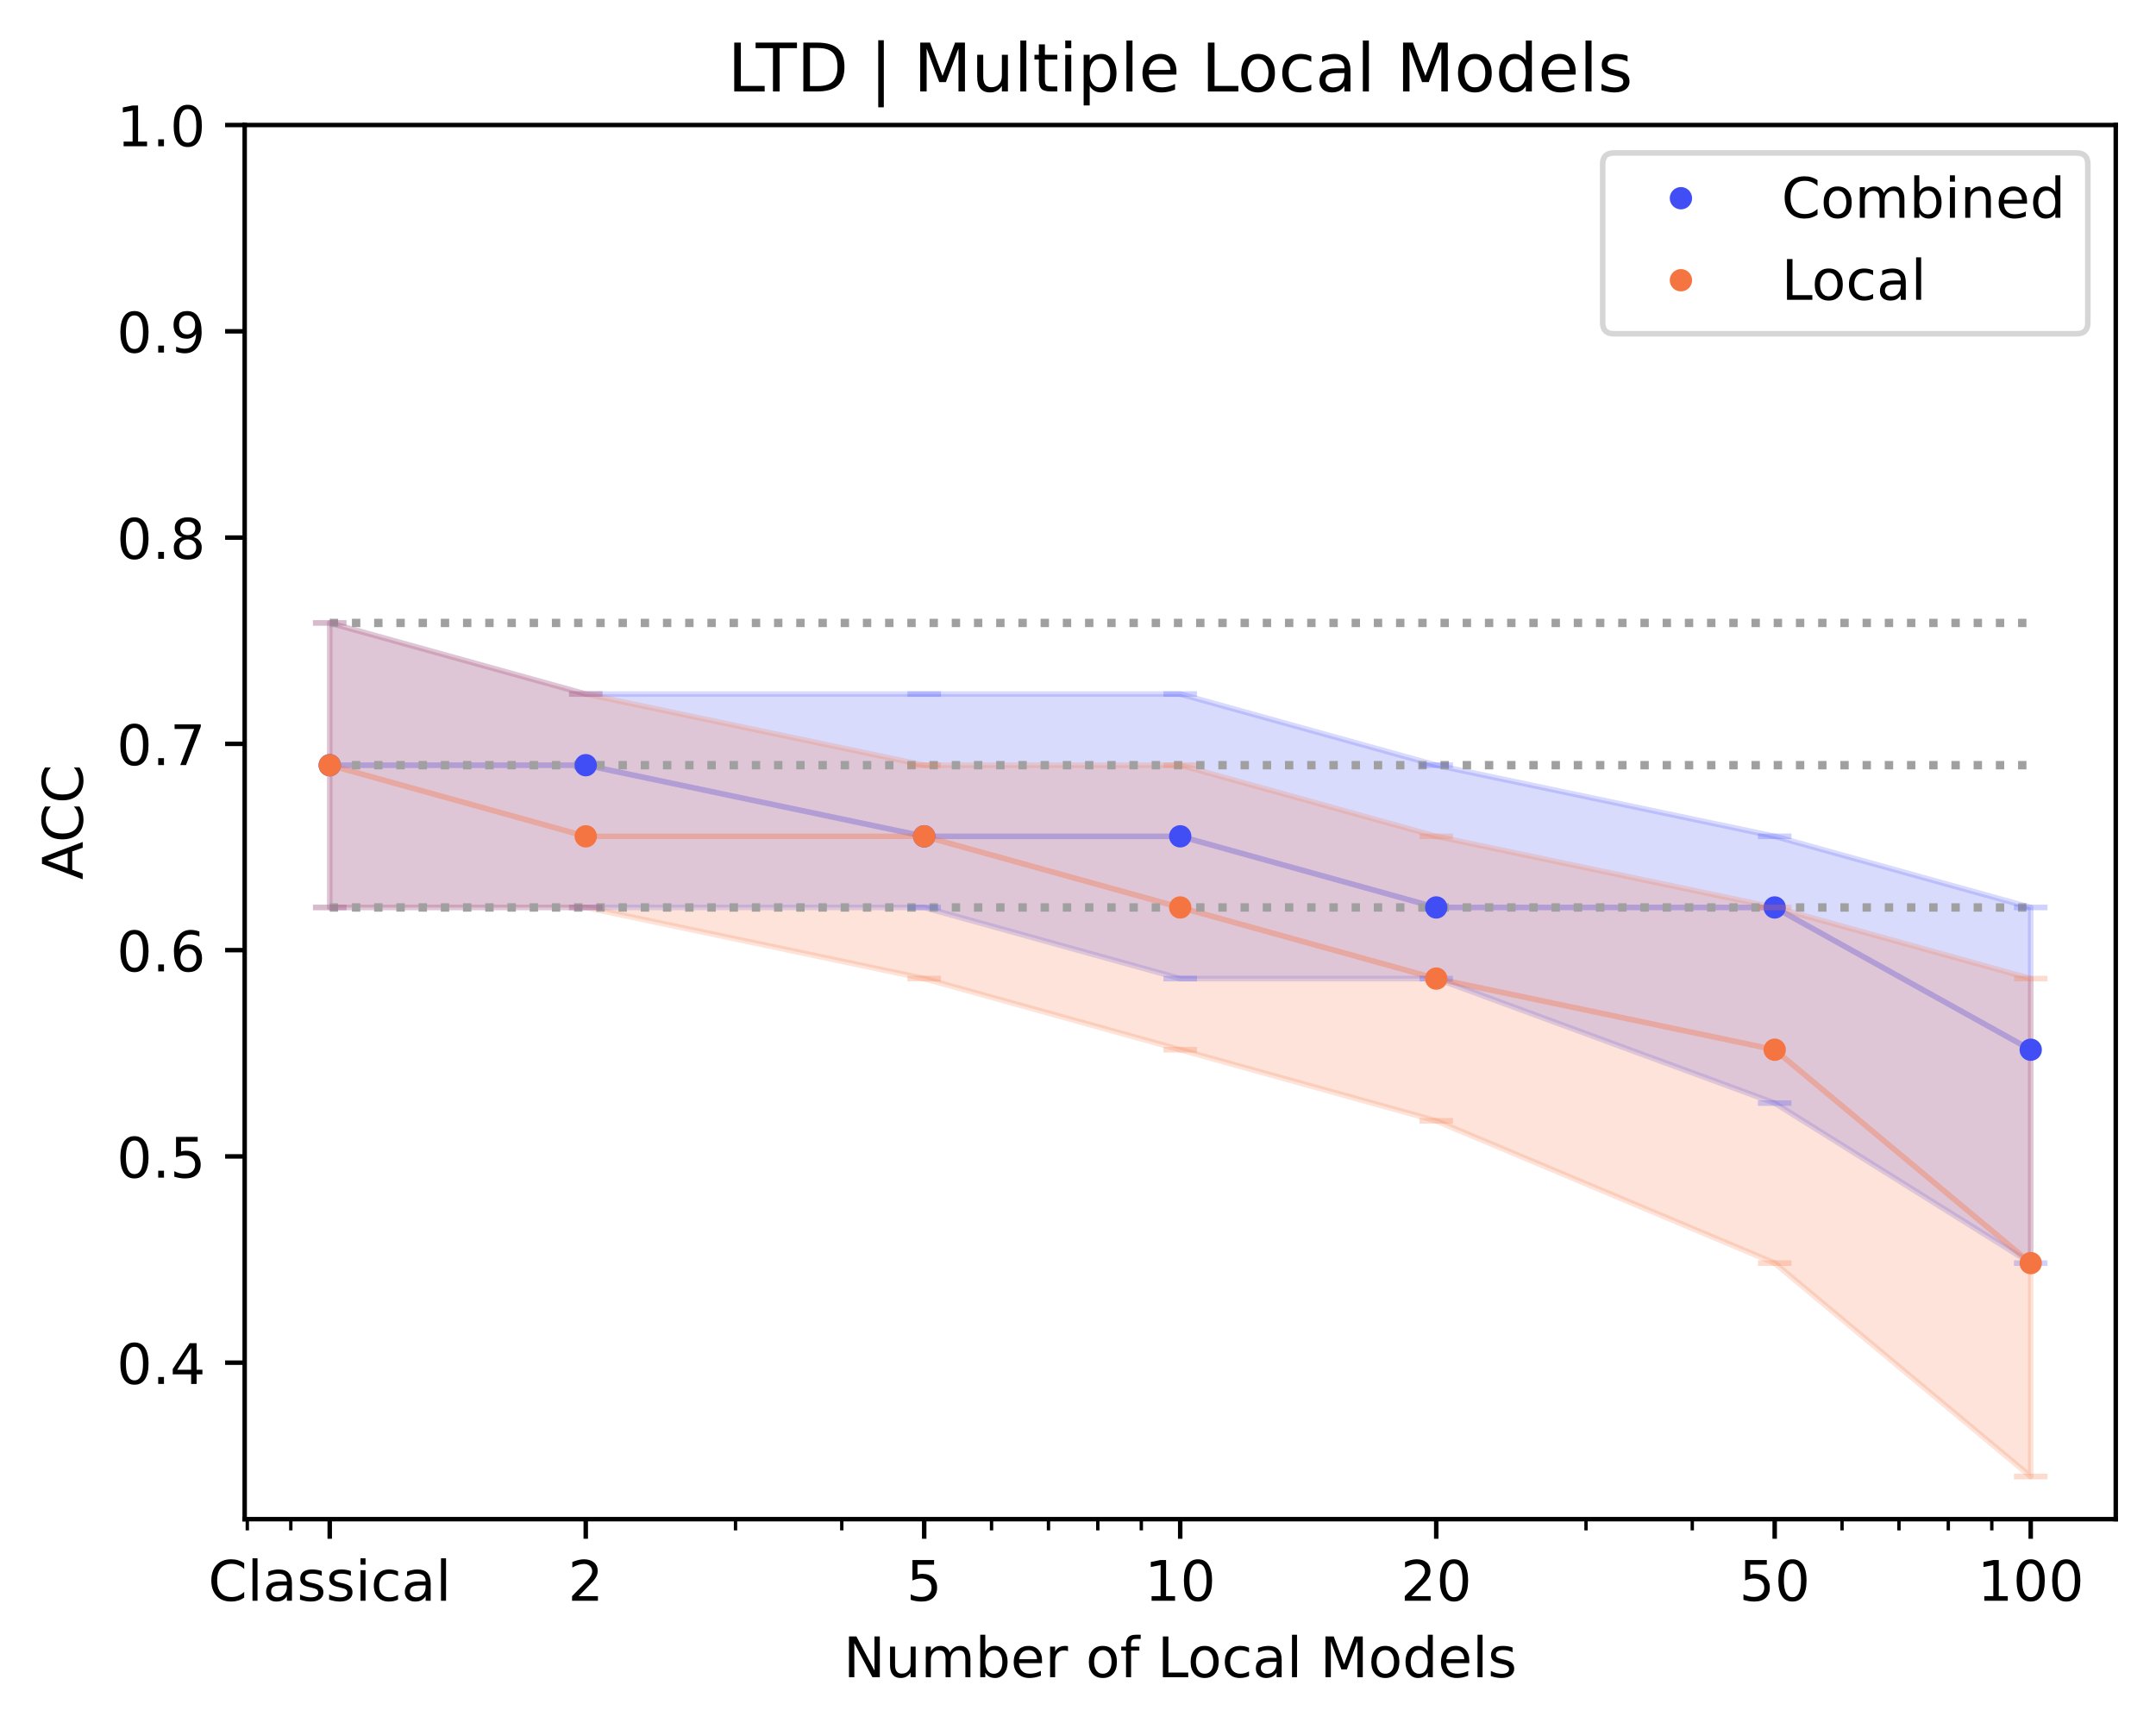 <?xml version="1.0" encoding="utf-8" standalone="no"?>
<!DOCTYPE svg PUBLIC "-//W3C//DTD SVG 1.1//EN"
  "http://www.w3.org/Graphics/SVG/1.1/DTD/svg11.dtd">
<!-- Created with matplotlib (https://matplotlib.org/) -->
<svg height="309.407pt" version="1.1" viewBox="0 0 385.781 309.407" width="385.781pt" xmlns="http://www.w3.org/2000/svg" xmlns:xlink="http://www.w3.org/1999/xlink">
 <defs>
  <style type="text/css">*{stroke-linecap:butt;stroke-linejoin:round;}</style>
 </defs>
 <g id="figure_1">
  <g id="patch_1">
   <path d="M 0 309.407 
L 385.781 309.407 
L 385.781 0 
L 0 0 
z
" style="fill:#ffffff;"/>
  </g>
  <g id="axes_1">
   <g id="patch_2">
    <path d="M 43.781 271.851 
L 378.581 271.851 
L 378.581 22.371 
L 43.781 22.371 
z
" style="fill:#ffffff;"/>
   </g>
   <g id="PolyCollection_1">
    <defs>
     <path d="M 58.999 -172.479 
L 58.999 -147.022 
L 104.811 -147.022 
L 165.37 -147.022 
L 211.181 -134.293 
L 256.993 -134.293 
L 317.552 -112.018 
L 363.363 -83.379 
L 363.363 -121.565 
L 363.363 -121.565 
L 317.552 -147.022 
L 256.993 -147.022 
L 211.181 -159.751 
L 165.37 -159.751 
L 104.811 -172.479 
L 58.999 -172.479 
z
" id="m0057c9d271" style="stroke:#424ef5;stroke-opacity:0.2;"/>
    </defs>
    <g clip-path="url(#p7870d3c56d)">
     <use style="fill:#424ef5;fill-opacity:0.2;stroke:#424ef5;stroke-opacity:0.2;" x="0" xlink:href="#m0057c9d271" y="309.407"/>
    </g>
   </g>
   <g id="PolyCollection_2">
    <defs>
     <path d="M 58.999 -172.479 
L 58.999 -197.936 
L 104.811 -185.208 
L 165.37 -185.208 
L 211.181 -185.208 
L 256.993 -172.479 
L 317.552 -159.751 
L 363.363 -147.022 
L 363.363 -121.565 
L 363.363 -121.565 
L 317.552 -147.022 
L 256.993 -147.022 
L 211.181 -159.751 
L 165.37 -159.751 
L 104.811 -172.479 
L 58.999 -172.479 
z
" id="mb141545542" style="stroke:#424ef5;stroke-opacity:0.2;"/>
    </defs>
    <g clip-path="url(#p7870d3c56d)">
     <use style="fill:#424ef5;fill-opacity:0.2;stroke:#424ef5;stroke-opacity:0.2;" x="0" xlink:href="#mb141545542" y="309.407"/>
    </g>
   </g>
   <g id="PolyCollection_3">
    <defs>
     <path d="M 58.999 -172.479 
L 58.999 -147.022 
L 104.811 -147.022 
L 165.37 -134.293 
L 211.181 -121.565 
L 256.993 -108.836 
L 317.552 -83.379 
L 363.363 -45.193 
L 363.363 -83.379 
L 363.363 -83.379 
L 317.552 -121.565 
L 256.993 -134.293 
L 211.181 -147.022 
L 165.37 -159.751 
L 104.811 -159.751 
L 58.999 -172.479 
z
" id="mf5f98cfc3f" style="stroke:#f57542;stroke-opacity:0.2;"/>
    </defs>
    <g clip-path="url(#p7870d3c56d)">
     <use style="fill:#f57542;fill-opacity:0.2;stroke:#f57542;stroke-opacity:0.2;" x="0" xlink:href="#mf5f98cfc3f" y="309.407"/>
    </g>
   </g>
   <g id="PolyCollection_4">
    <defs>
     <path d="M 58.999 -172.479 
L 58.999 -197.936 
L 104.811 -185.208 
L 165.37 -172.479 
L 211.181 -172.479 
L 256.993 -159.751 
L 317.552 -147.022 
L 363.363 -134.293 
L 363.363 -83.379 
L 363.363 -83.379 
L 317.552 -121.565 
L 256.993 -134.293 
L 211.181 -147.022 
L 165.37 -159.751 
L 104.811 -159.751 
L 58.999 -172.479 
z
" id="m122b43a7bd" style="stroke:#f57542;stroke-opacity:0.2;"/>
    </defs>
    <g clip-path="url(#p7870d3c56d)">
     <use style="fill:#f57542;fill-opacity:0.2;stroke:#f57542;stroke-opacity:0.2;" x="0" xlink:href="#m122b43a7bd" y="309.407"/>
    </g>
   </g>
   <g id="matplotlib.axis_1">
    <g id="xtick_1">
     <g id="line2d_1">
      <defs>
       <path d="M 0 0 
L 0 3.5 
" id="mc282a48295" style="stroke:#000000;stroke-width:0.8;"/>
      </defs>
      <g>
       <use style="stroke:#000000;stroke-width:0.8;" x="58.999" xlink:href="#mc282a48295" y="271.851"/>
      </g>
     </g>
     <g id="text_1">
      <!-- Classical -->
      <g transform="translate(37.254 286.449)scale(0.1 -0.1)">
       <defs>
        <path d="M 64.406 67.281 
L 64.406 56.891 
Q 59.422 61.531 53.781 63.812 
Q 48.141 66.109 41.797 66.109 
Q 29.297 66.109 22.656 58.469 
Q 16.016 50.828 16.016 36.375 
Q 16.016 21.969 22.656 14.328 
Q 29.297 6.688 41.797 6.688 
Q 48.141 6.688 53.781 8.984 
Q 59.422 11.281 64.406 15.922 
L 64.406 5.609 
Q 59.234 2.094 53.438 0.328 
Q 47.656 -1.422 41.219 -1.422 
Q 24.656 -1.422 15.125 8.703 
Q 5.609 18.844 5.609 36.375 
Q 5.609 53.953 15.125 64.078 
Q 24.656 74.219 41.219 74.219 
Q 47.75 74.219 53.531 72.484 
Q 59.328 70.75 64.406 67.281 
z
" id="DejaVuSans-67"/>
        <path d="M 9.422 75.984 
L 18.406 75.984 
L 18.406 0 
L 9.422 0 
z
" id="DejaVuSans-108"/>
        <path d="M 34.281 27.484 
Q 23.391 27.484 19.188 25 
Q 14.984 22.516 14.984 16.5 
Q 14.984 11.719 18.141 8.906 
Q 21.297 6.109 26.703 6.109 
Q 34.188 6.109 38.703 11.406 
Q 43.219 16.703 43.219 25.484 
L 43.219 27.484 
z
M 52.203 31.203 
L 52.203 0 
L 43.219 0 
L 43.219 8.297 
Q 40.141 3.328 35.547 0.953 
Q 30.953 -1.422 24.312 -1.422 
Q 15.922 -1.422 10.953 3.297 
Q 6 8.016 6 15.922 
Q 6 25.141 12.172 29.828 
Q 18.359 34.516 30.609 34.516 
L 43.219 34.516 
L 43.219 35.406 
Q 43.219 41.609 39.141 45 
Q 35.062 48.391 27.688 48.391 
Q 23 48.391 18.547 47.266 
Q 14.109 46.141 10.016 43.891 
L 10.016 52.203 
Q 14.938 54.109 19.578 55.047 
Q 24.219 56 28.609 56 
Q 40.484 56 46.344 49.844 
Q 52.203 43.703 52.203 31.203 
z
" id="DejaVuSans-97"/>
        <path d="M 44.281 53.078 
L 44.281 44.578 
Q 40.484 46.531 36.375 47.5 
Q 32.281 48.484 27.875 48.484 
Q 21.188 48.484 17.844 46.438 
Q 14.5 44.391 14.5 40.281 
Q 14.5 37.156 16.891 35.375 
Q 19.281 33.594 26.516 31.984 
L 29.594 31.297 
Q 39.156 29.25 43.188 25.516 
Q 47.219 21.781 47.219 15.094 
Q 47.219 7.469 41.188 3.016 
Q 35.156 -1.422 24.609 -1.422 
Q 20.219 -1.422 15.453 -0.562 
Q 10.688 0.297 5.422 2 
L 5.422 11.281 
Q 10.406 8.688 15.234 7.391 
Q 20.062 6.109 24.812 6.109 
Q 31.156 6.109 34.562 8.281 
Q 37.984 10.453 37.984 14.406 
Q 37.984 18.062 35.516 20.016 
Q 33.062 21.969 24.703 23.781 
L 21.578 24.516 
Q 13.234 26.266 9.516 29.906 
Q 5.812 33.547 5.812 39.891 
Q 5.812 47.609 11.281 51.797 
Q 16.75 56 26.812 56 
Q 31.781 56 36.172 55.266 
Q 40.578 54.547 44.281 53.078 
z
" id="DejaVuSans-115"/>
        <path d="M 9.422 54.688 
L 18.406 54.688 
L 18.406 0 
L 9.422 0 
z
M 9.422 75.984 
L 18.406 75.984 
L 18.406 64.594 
L 9.422 64.594 
z
" id="DejaVuSans-105"/>
        <path d="M 48.781 52.594 
L 48.781 44.188 
Q 44.969 46.297 41.141 47.344 
Q 37.312 48.391 33.406 48.391 
Q 24.656 48.391 19.812 42.844 
Q 14.984 37.312 14.984 27.297 
Q 14.984 17.281 19.812 11.734 
Q 24.656 6.203 33.406 6.203 
Q 37.312 6.203 41.141 7.25 
Q 44.969 8.297 48.781 10.406 
L 48.781 2.094 
Q 45.016 0.344 40.984 -0.531 
Q 36.969 -1.422 32.422 -1.422 
Q 20.062 -1.422 12.781 6.344 
Q 5.516 14.109 5.516 27.297 
Q 5.516 40.672 12.859 48.328 
Q 20.219 56 33.016 56 
Q 37.156 56 41.109 55.141 
Q 45.062 54.297 48.781 52.594 
z
" id="DejaVuSans-99"/>
       </defs>
       <use xlink:href="#DejaVuSans-67"/>
       <use x="69.824" xlink:href="#DejaVuSans-108"/>
       <use x="97.607" xlink:href="#DejaVuSans-97"/>
       <use x="158.887" xlink:href="#DejaVuSans-115"/>
       <use x="210.986" xlink:href="#DejaVuSans-115"/>
       <use x="263.086" xlink:href="#DejaVuSans-105"/>
       <use x="290.869" xlink:href="#DejaVuSans-99"/>
       <use x="345.85" xlink:href="#DejaVuSans-97"/>
       <use x="407.129" xlink:href="#DejaVuSans-108"/>
      </g>
     </g>
    </g>
    <g id="xtick_2">
     <g id="line2d_2">
      <g>
       <use style="stroke:#000000;stroke-width:0.8;" x="104.811" xlink:href="#mc282a48295" y="271.851"/>
      </g>
     </g>
     <g id="text_2">
      <!-- 2 -->
      <g transform="translate(101.629 286.449)scale(0.1 -0.1)">
       <defs>
        <path d="M 19.188 8.297 
L 53.609 8.297 
L 53.609 0 
L 7.328 0 
L 7.328 8.297 
Q 12.938 14.109 22.625 23.891 
Q 32.328 33.688 34.812 36.531 
Q 39.547 41.844 41.422 45.531 
Q 43.312 49.219 43.312 52.781 
Q 43.312 58.594 39.234 62.25 
Q 35.156 65.922 28.609 65.922 
Q 23.969 65.922 18.812 64.312 
Q 13.672 62.703 7.812 59.422 
L 7.812 69.391 
Q 13.766 71.781 18.938 73 
Q 24.125 74.219 28.422 74.219 
Q 39.75 74.219 46.484 68.547 
Q 53.219 62.891 53.219 53.422 
Q 53.219 48.922 51.531 44.891 
Q 49.859 40.875 45.406 35.406 
Q 44.188 33.984 37.641 27.219 
Q 31.109 20.453 19.188 8.297 
z
" id="DejaVuSans-50"/>
       </defs>
       <use xlink:href="#DejaVuSans-50"/>
      </g>
     </g>
    </g>
    <g id="xtick_3">
     <g id="line2d_3">
      <g>
       <use style="stroke:#000000;stroke-width:0.8;" x="165.37" xlink:href="#mc282a48295" y="271.851"/>
      </g>
     </g>
     <g id="text_3">
      <!-- 5 -->
      <g transform="translate(162.189 286.449)scale(0.1 -0.1)">
       <defs>
        <path d="M 10.797 72.906 
L 49.516 72.906 
L 49.516 64.594 
L 19.828 64.594 
L 19.828 46.734 
Q 21.969 47.469 24.109 47.828 
Q 26.266 48.188 28.422 48.188 
Q 40.625 48.188 47.75 41.5 
Q 54.891 34.812 54.891 23.391 
Q 54.891 11.625 47.562 5.094 
Q 40.234 -1.422 26.906 -1.422 
Q 22.312 -1.422 17.547 -0.641 
Q 12.797 0.141 7.719 1.703 
L 7.719 11.625 
Q 12.109 9.234 16.797 8.062 
Q 21.484 6.891 26.703 6.891 
Q 35.156 6.891 40.078 11.328 
Q 45.016 15.766 45.016 23.391 
Q 45.016 31 40.078 35.438 
Q 35.156 39.891 26.703 39.891 
Q 22.75 39.891 18.812 39.016 
Q 14.891 38.141 10.797 36.281 
z
" id="DejaVuSans-53"/>
       </defs>
       <use xlink:href="#DejaVuSans-53"/>
      </g>
     </g>
    </g>
    <g id="xtick_4">
     <g id="line2d_4">
      <g>
       <use style="stroke:#000000;stroke-width:0.8;" x="211.181" xlink:href="#mc282a48295" y="271.851"/>
      </g>
     </g>
     <g id="text_4">
      <!-- 10 -->
      <g transform="translate(204.819 286.449)scale(0.1 -0.1)">
       <defs>
        <path d="M 12.406 8.297 
L 28.516 8.297 
L 28.516 63.922 
L 10.984 60.406 
L 10.984 69.391 
L 28.422 72.906 
L 38.281 72.906 
L 38.281 8.297 
L 54.391 8.297 
L 54.391 0 
L 12.406 0 
z
" id="DejaVuSans-49"/>
        <path d="M 31.781 66.406 
Q 24.172 66.406 20.328 58.906 
Q 16.5 51.422 16.5 36.375 
Q 16.5 21.391 20.328 13.891 
Q 24.172 6.391 31.781 6.391 
Q 39.453 6.391 43.281 13.891 
Q 47.125 21.391 47.125 36.375 
Q 47.125 51.422 43.281 58.906 
Q 39.453 66.406 31.781 66.406 
z
M 31.781 74.219 
Q 44.047 74.219 50.516 64.516 
Q 56.984 54.828 56.984 36.375 
Q 56.984 17.969 50.516 8.266 
Q 44.047 -1.422 31.781 -1.422 
Q 19.531 -1.422 13.062 8.266 
Q 6.594 17.969 6.594 36.375 
Q 6.594 54.828 13.062 64.516 
Q 19.531 74.219 31.781 74.219 
z
" id="DejaVuSans-48"/>
       </defs>
       <use xlink:href="#DejaVuSans-49"/>
       <use x="63.623" xlink:href="#DejaVuSans-48"/>
      </g>
     </g>
    </g>
    <g id="xtick_5">
     <g id="line2d_5">
      <g>
       <use style="stroke:#000000;stroke-width:0.8;" x="256.993" xlink:href="#mc282a48295" y="271.851"/>
      </g>
     </g>
     <g id="text_5">
      <!-- 20 -->
      <g transform="translate(250.63 286.449)scale(0.1 -0.1)">
       <use xlink:href="#DejaVuSans-50"/>
       <use x="63.623" xlink:href="#DejaVuSans-48"/>
      </g>
     </g>
    </g>
    <g id="xtick_6">
     <g id="line2d_6">
      <g>
       <use style="stroke:#000000;stroke-width:0.8;" x="317.552" xlink:href="#mc282a48295" y="271.851"/>
      </g>
     </g>
     <g id="text_6">
      <!-- 50 -->
      <g transform="translate(311.189 286.449)scale(0.1 -0.1)">
       <use xlink:href="#DejaVuSans-53"/>
       <use x="63.623" xlink:href="#DejaVuSans-48"/>
      </g>
     </g>
    </g>
    <g id="xtick_7">
     <g id="line2d_7">
      <g>
       <use style="stroke:#000000;stroke-width:0.8;" x="363.363" xlink:href="#mc282a48295" y="271.851"/>
      </g>
     </g>
     <g id="text_7">
      <!-- 100 -->
      <g transform="translate(353.819 286.449)scale(0.1 -0.1)">
       <use xlink:href="#DejaVuSans-49"/>
       <use x="63.623" xlink:href="#DejaVuSans-48"/>
       <use x="127.246" xlink:href="#DejaVuSans-48"/>
      </g>
     </g>
    </g>
    <g id="xtick_8">
     <g id="line2d_8">
      <defs>
       <path d="M 0 0 
L 0 2 
" id="m58c87ea02b" style="stroke:#000000;stroke-width:0.6;"/>
      </defs>
      <g>
       <use style="stroke:#000000;stroke-width:0.6;" x="44.251" xlink:href="#m58c87ea02b" y="271.851"/>
      </g>
     </g>
    </g>
    <g id="xtick_9">
     <g id="line2d_9">
      <g>
       <use style="stroke:#000000;stroke-width:0.6;" x="52.036" xlink:href="#m58c87ea02b" y="271.851"/>
      </g>
     </g>
    </g>
    <g id="xtick_10">
     <g id="line2d_10">
      <g>
       <use style="stroke:#000000;stroke-width:0.6;" x="131.609" xlink:href="#m58c87ea02b" y="271.851"/>
      </g>
     </g>
    </g>
    <g id="xtick_11">
     <g id="line2d_11">
      <g>
       <use style="stroke:#000000;stroke-width:0.6;" x="150.622" xlink:href="#m58c87ea02b" y="271.851"/>
      </g>
     </g>
    </g>
    <g id="xtick_12">
     <g id="line2d_12">
      <g>
       <use style="stroke:#000000;stroke-width:0.6;" x="177.42" xlink:href="#m58c87ea02b" y="271.851"/>
      </g>
     </g>
    </g>
    <g id="xtick_13">
     <g id="line2d_13">
      <g>
       <use style="stroke:#000000;stroke-width:0.6;" x="187.608" xlink:href="#m58c87ea02b" y="271.851"/>
      </g>
     </g>
    </g>
    <g id="xtick_14">
     <g id="line2d_14">
      <g>
       <use style="stroke:#000000;stroke-width:0.6;" x="196.433" xlink:href="#m58c87ea02b" y="271.851"/>
      </g>
     </g>
    </g>
    <g id="xtick_15">
     <g id="line2d_15">
      <g>
       <use style="stroke:#000000;stroke-width:0.6;" x="204.218" xlink:href="#m58c87ea02b" y="271.851"/>
      </g>
     </g>
    </g>
    <g id="xtick_16">
     <g id="line2d_16">
      <g>
       <use style="stroke:#000000;stroke-width:0.6;" x="283.79" xlink:href="#m58c87ea02b" y="271.851"/>
      </g>
     </g>
    </g>
    <g id="xtick_17">
     <g id="line2d_17">
      <g>
       <use style="stroke:#000000;stroke-width:0.6;" x="302.804" xlink:href="#m58c87ea02b" y="271.851"/>
      </g>
     </g>
    </g>
    <g id="xtick_18">
     <g id="line2d_18">
      <g>
       <use style="stroke:#000000;stroke-width:0.6;" x="329.602" xlink:href="#m58c87ea02b" y="271.851"/>
      </g>
     </g>
    </g>
    <g id="xtick_19">
     <g id="line2d_19">
      <g>
       <use style="stroke:#000000;stroke-width:0.6;" x="339.79" xlink:href="#m58c87ea02b" y="271.851"/>
      </g>
     </g>
    </g>
    <g id="xtick_20">
     <g id="line2d_20">
      <g>
       <use style="stroke:#000000;stroke-width:0.6;" x="348.615" xlink:href="#m58c87ea02b" y="271.851"/>
      </g>
     </g>
    </g>
    <g id="xtick_21">
     <g id="line2d_21">
      <g>
       <use style="stroke:#000000;stroke-width:0.6;" x="356.4" xlink:href="#m58c87ea02b" y="271.851"/>
      </g>
     </g>
    </g>
    <g id="text_8">
     <!-- Number of Local Models -->
     <g transform="translate(150.93 300.127)scale(0.1 -0.1)">
      <defs>
       <path d="M 9.812 72.906 
L 23.094 72.906 
L 55.422 11.922 
L 55.422 72.906 
L 64.984 72.906 
L 64.984 0 
L 51.703 0 
L 19.391 60.984 
L 19.391 0 
L 9.812 0 
z
" id="DejaVuSans-78"/>
       <path d="M 8.5 21.578 
L 8.5 54.688 
L 17.484 54.688 
L 17.484 21.922 
Q 17.484 14.156 20.5 10.266 
Q 23.531 6.391 29.594 6.391 
Q 36.859 6.391 41.078 11.031 
Q 45.312 15.672 45.312 23.688 
L 45.312 54.688 
L 54.297 54.688 
L 54.297 0 
L 45.312 0 
L 45.312 8.406 
Q 42.047 3.422 37.719 1 
Q 33.406 -1.422 27.688 -1.422 
Q 18.266 -1.422 13.375 4.438 
Q 8.5 10.297 8.5 21.578 
z
M 31.109 56 
z
" id="DejaVuSans-117"/>
       <path d="M 52 44.188 
Q 55.375 50.25 60.062 53.125 
Q 64.75 56 71.094 56 
Q 79.641 56 84.281 50.016 
Q 88.922 44.047 88.922 33.016 
L 88.922 0 
L 79.891 0 
L 79.891 32.719 
Q 79.891 40.578 77.094 44.375 
Q 74.312 48.188 68.609 48.188 
Q 61.625 48.188 57.562 43.547 
Q 53.516 38.922 53.516 30.906 
L 53.516 0 
L 44.484 0 
L 44.484 32.719 
Q 44.484 40.625 41.703 44.406 
Q 38.922 48.188 33.109 48.188 
Q 26.219 48.188 22.156 43.531 
Q 18.109 38.875 18.109 30.906 
L 18.109 0 
L 9.078 0 
L 9.078 54.688 
L 18.109 54.688 
L 18.109 46.188 
Q 21.188 51.219 25.484 53.609 
Q 29.781 56 35.688 56 
Q 41.656 56 45.828 52.969 
Q 50 49.953 52 44.188 
z
" id="DejaVuSans-109"/>
       <path d="M 48.688 27.297 
Q 48.688 37.203 44.609 42.844 
Q 40.531 48.484 33.406 48.484 
Q 26.266 48.484 22.188 42.844 
Q 18.109 37.203 18.109 27.297 
Q 18.109 17.391 22.188 11.75 
Q 26.266 6.109 33.406 6.109 
Q 40.531 6.109 44.609 11.75 
Q 48.688 17.391 48.688 27.297 
z
M 18.109 46.391 
Q 20.953 51.266 25.266 53.625 
Q 29.594 56 35.594 56 
Q 45.562 56 51.781 48.094 
Q 58.016 40.188 58.016 27.297 
Q 58.016 14.406 51.781 6.484 
Q 45.562 -1.422 35.594 -1.422 
Q 29.594 -1.422 25.266 0.953 
Q 20.953 3.328 18.109 8.203 
L 18.109 0 
L 9.078 0 
L 9.078 75.984 
L 18.109 75.984 
z
" id="DejaVuSans-98"/>
       <path d="M 56.203 29.594 
L 56.203 25.203 
L 14.891 25.203 
Q 15.484 15.922 20.484 11.062 
Q 25.484 6.203 34.422 6.203 
Q 39.594 6.203 44.453 7.469 
Q 49.312 8.734 54.109 11.281 
L 54.109 2.781 
Q 49.266 0.734 44.188 -0.344 
Q 39.109 -1.422 33.891 -1.422 
Q 20.797 -1.422 13.156 6.188 
Q 5.516 13.812 5.516 26.812 
Q 5.516 40.234 12.766 48.109 
Q 20.016 56 32.328 56 
Q 43.359 56 49.781 48.891 
Q 56.203 41.797 56.203 29.594 
z
M 47.219 32.234 
Q 47.125 39.594 43.094 43.984 
Q 39.062 48.391 32.422 48.391 
Q 24.906 48.391 20.391 44.141 
Q 15.875 39.891 15.188 32.172 
z
" id="DejaVuSans-101"/>
       <path d="M 41.109 46.297 
Q 39.594 47.172 37.812 47.578 
Q 36.031 48 33.891 48 
Q 26.266 48 22.188 43.047 
Q 18.109 38.094 18.109 28.812 
L 18.109 0 
L 9.078 0 
L 9.078 54.688 
L 18.109 54.688 
L 18.109 46.188 
Q 20.953 51.172 25.484 53.578 
Q 30.031 56 36.531 56 
Q 37.453 56 38.578 55.875 
Q 39.703 55.766 41.062 55.516 
z
" id="DejaVuSans-114"/>
       <path id="DejaVuSans-32"/>
       <path d="M 30.609 48.391 
Q 23.391 48.391 19.188 42.75 
Q 14.984 37.109 14.984 27.297 
Q 14.984 17.484 19.156 11.844 
Q 23.344 6.203 30.609 6.203 
Q 37.797 6.203 41.984 11.859 
Q 46.188 17.531 46.188 27.297 
Q 46.188 37.016 41.984 42.703 
Q 37.797 48.391 30.609 48.391 
z
M 30.609 56 
Q 42.328 56 49.016 48.375 
Q 55.719 40.766 55.719 27.297 
Q 55.719 13.875 49.016 6.219 
Q 42.328 -1.422 30.609 -1.422 
Q 18.844 -1.422 12.172 6.219 
Q 5.516 13.875 5.516 27.297 
Q 5.516 40.766 12.172 48.375 
Q 18.844 56 30.609 56 
z
" id="DejaVuSans-111"/>
       <path d="M 37.109 75.984 
L 37.109 68.5 
L 28.516 68.5 
Q 23.688 68.5 21.797 66.547 
Q 19.922 64.594 19.922 59.516 
L 19.922 54.688 
L 34.719 54.688 
L 34.719 47.703 
L 19.922 47.703 
L 19.922 0 
L 10.891 0 
L 10.891 47.703 
L 2.297 47.703 
L 2.297 54.688 
L 10.891 54.688 
L 10.891 58.5 
Q 10.891 67.625 15.141 71.797 
Q 19.391 75.984 28.609 75.984 
z
" id="DejaVuSans-102"/>
       <path d="M 9.812 72.906 
L 19.672 72.906 
L 19.672 8.297 
L 55.172 8.297 
L 55.172 0 
L 9.812 0 
z
" id="DejaVuSans-76"/>
       <path d="M 9.812 72.906 
L 24.516 72.906 
L 43.109 23.297 
L 61.812 72.906 
L 76.516 72.906 
L 76.516 0 
L 66.891 0 
L 66.891 64.016 
L 48.094 14.016 
L 38.188 14.016 
L 19.391 64.016 
L 19.391 0 
L 9.812 0 
z
" id="DejaVuSans-77"/>
       <path d="M 45.406 46.391 
L 45.406 75.984 
L 54.391 75.984 
L 54.391 0 
L 45.406 0 
L 45.406 8.203 
Q 42.578 3.328 38.25 0.953 
Q 33.938 -1.422 27.875 -1.422 
Q 17.969 -1.422 11.734 6.484 
Q 5.516 14.406 5.516 27.297 
Q 5.516 40.188 11.734 48.094 
Q 17.969 56 27.875 56 
Q 33.938 56 38.25 53.625 
Q 42.578 51.266 45.406 46.391 
z
M 14.797 27.297 
Q 14.797 17.391 18.875 11.75 
Q 22.953 6.109 30.078 6.109 
Q 37.203 6.109 41.297 11.75 
Q 45.406 17.391 45.406 27.297 
Q 45.406 37.203 41.297 42.844 
Q 37.203 48.484 30.078 48.484 
Q 22.953 48.484 18.875 42.844 
Q 14.797 37.203 14.797 27.297 
z
" id="DejaVuSans-100"/>
      </defs>
      <use xlink:href="#DejaVuSans-78"/>
      <use x="74.805" xlink:href="#DejaVuSans-117"/>
      <use x="138.184" xlink:href="#DejaVuSans-109"/>
      <use x="235.596" xlink:href="#DejaVuSans-98"/>
      <use x="299.072" xlink:href="#DejaVuSans-101"/>
      <use x="360.596" xlink:href="#DejaVuSans-114"/>
      <use x="401.709" xlink:href="#DejaVuSans-32"/>
      <use x="433.496" xlink:href="#DejaVuSans-111"/>
      <use x="494.678" xlink:href="#DejaVuSans-102"/>
      <use x="529.883" xlink:href="#DejaVuSans-32"/>
      <use x="561.67" xlink:href="#DejaVuSans-76"/>
      <use x="615.633" xlink:href="#DejaVuSans-111"/>
      <use x="676.814" xlink:href="#DejaVuSans-99"/>
      <use x="731.795" xlink:href="#DejaVuSans-97"/>
      <use x="793.074" xlink:href="#DejaVuSans-108"/>
      <use x="820.857" xlink:href="#DejaVuSans-32"/>
      <use x="852.645" xlink:href="#DejaVuSans-77"/>
      <use x="938.924" xlink:href="#DejaVuSans-111"/>
      <use x="1000.105" xlink:href="#DejaVuSans-100"/>
      <use x="1063.582" xlink:href="#DejaVuSans-101"/>
      <use x="1125.105" xlink:href="#DejaVuSans-108"/>
      <use x="1152.889" xlink:href="#DejaVuSans-115"/>
     </g>
    </g>
   </g>
   <g id="matplotlib.axis_2">
    <g id="ytick_1">
     <g id="line2d_22">
      <defs>
       <path d="M 0 0 
L -3.5 0 
" id="mf384cca819" style="stroke:#000000;stroke-width:0.8;"/>
      </defs>
      <g>
       <use style="stroke:#000000;stroke-width:0.8;" x="43.781" xlink:href="#mf384cca819" y="243.848"/>
      </g>
     </g>
     <g id="text_9">
      <!-- 0.4 -->
      <g transform="translate(20.878 247.647)scale(0.1 -0.1)">
       <defs>
        <path d="M 10.688 12.406 
L 21 12.406 
L 21 0 
L 10.688 0 
z
" id="DejaVuSans-46"/>
        <path d="M 37.797 64.312 
L 12.891 25.391 
L 37.797 25.391 
z
M 35.203 72.906 
L 47.609 72.906 
L 47.609 25.391 
L 58.016 25.391 
L 58.016 17.188 
L 47.609 17.188 
L 47.609 0 
L 37.797 0 
L 37.797 17.188 
L 4.891 17.188 
L 4.891 26.703 
z
" id="DejaVuSans-52"/>
       </defs>
       <use xlink:href="#DejaVuSans-48"/>
       <use x="63.623" xlink:href="#DejaVuSans-46"/>
       <use x="95.41" xlink:href="#DejaVuSans-52"/>
      </g>
     </g>
    </g>
    <g id="ytick_2">
     <g id="line2d_23">
      <g>
       <use style="stroke:#000000;stroke-width:0.8;" x="43.781" xlink:href="#mf384cca819" y="206.935"/>
      </g>
     </g>
     <g id="text_10">
      <!-- 0.5 -->
      <g transform="translate(20.878 210.734)scale(0.1 -0.1)">
       <use xlink:href="#DejaVuSans-48"/>
       <use x="63.623" xlink:href="#DejaVuSans-46"/>
       <use x="95.41" xlink:href="#DejaVuSans-53"/>
      </g>
     </g>
    </g>
    <g id="ytick_3">
     <g id="line2d_24">
      <g>
       <use style="stroke:#000000;stroke-width:0.8;" x="43.781" xlink:href="#mf384cca819" y="170.022"/>
      </g>
     </g>
     <g id="text_11">
      <!-- 0.6 -->
      <g transform="translate(20.878 173.821)scale(0.1 -0.1)">
       <defs>
        <path d="M 33.016 40.375 
Q 26.375 40.375 22.484 35.828 
Q 18.609 31.297 18.609 23.391 
Q 18.609 15.531 22.484 10.953 
Q 26.375 6.391 33.016 6.391 
Q 39.656 6.391 43.531 10.953 
Q 47.406 15.531 47.406 23.391 
Q 47.406 31.297 43.531 35.828 
Q 39.656 40.375 33.016 40.375 
z
M 52.594 71.297 
L 52.594 62.312 
Q 48.875 64.062 45.094 64.984 
Q 41.312 65.922 37.594 65.922 
Q 27.828 65.922 22.672 59.328 
Q 17.531 52.734 16.797 39.406 
Q 19.672 43.656 24.016 45.922 
Q 28.375 48.188 33.594 48.188 
Q 44.578 48.188 50.953 41.516 
Q 57.328 34.859 57.328 23.391 
Q 57.328 12.156 50.688 5.359 
Q 44.047 -1.422 33.016 -1.422 
Q 20.359 -1.422 13.672 8.266 
Q 6.984 17.969 6.984 36.375 
Q 6.984 53.656 15.188 63.938 
Q 23.391 74.219 37.203 74.219 
Q 40.922 74.219 44.703 73.484 
Q 48.484 72.75 52.594 71.297 
z
" id="DejaVuSans-54"/>
       </defs>
       <use xlink:href="#DejaVuSans-48"/>
       <use x="63.623" xlink:href="#DejaVuSans-46"/>
       <use x="95.41" xlink:href="#DejaVuSans-54"/>
      </g>
     </g>
    </g>
    <g id="ytick_4">
     <g id="line2d_25">
      <g>
       <use style="stroke:#000000;stroke-width:0.8;" x="43.781" xlink:href="#mf384cca819" y="133.109"/>
      </g>
     </g>
     <g id="text_12">
      <!-- 0.7 -->
      <g transform="translate(20.878 136.908)scale(0.1 -0.1)">
       <defs>
        <path d="M 8.203 72.906 
L 55.078 72.906 
L 55.078 68.703 
L 28.609 0 
L 18.312 0 
L 43.219 64.594 
L 8.203 64.594 
z
" id="DejaVuSans-55"/>
       </defs>
       <use xlink:href="#DejaVuSans-48"/>
       <use x="63.623" xlink:href="#DejaVuSans-46"/>
       <use x="95.41" xlink:href="#DejaVuSans-55"/>
      </g>
     </g>
    </g>
    <g id="ytick_5">
     <g id="line2d_26">
      <g>
       <use style="stroke:#000000;stroke-width:0.8;" x="43.781" xlink:href="#mf384cca819" y="96.196"/>
      </g>
     </g>
     <g id="text_13">
      <!-- 0.8 -->
      <g transform="translate(20.878 99.996)scale(0.1 -0.1)">
       <defs>
        <path d="M 31.781 34.625 
Q 24.75 34.625 20.719 30.859 
Q 16.703 27.094 16.703 20.516 
Q 16.703 13.922 20.719 10.156 
Q 24.75 6.391 31.781 6.391 
Q 38.812 6.391 42.859 10.172 
Q 46.922 13.969 46.922 20.516 
Q 46.922 27.094 42.891 30.859 
Q 38.875 34.625 31.781 34.625 
z
M 21.922 38.812 
Q 15.578 40.375 12.031 44.719 
Q 8.5 49.078 8.5 55.328 
Q 8.5 64.062 14.719 69.141 
Q 20.953 74.219 31.781 74.219 
Q 42.672 74.219 48.875 69.141 
Q 55.078 64.062 55.078 55.328 
Q 55.078 49.078 51.531 44.719 
Q 48 40.375 41.703 38.812 
Q 48.828 37.156 52.797 32.312 
Q 56.781 27.484 56.781 20.516 
Q 56.781 9.906 50.312 4.234 
Q 43.844 -1.422 31.781 -1.422 
Q 19.734 -1.422 13.25 4.234 
Q 6.781 9.906 6.781 20.516 
Q 6.781 27.484 10.781 32.312 
Q 14.797 37.156 21.922 38.812 
z
M 18.312 54.391 
Q 18.312 48.734 21.844 45.562 
Q 25.391 42.391 31.781 42.391 
Q 38.141 42.391 41.719 45.562 
Q 45.312 48.734 45.312 54.391 
Q 45.312 60.062 41.719 63.234 
Q 38.141 66.406 31.781 66.406 
Q 25.391 66.406 21.844 63.234 
Q 18.312 60.062 18.312 54.391 
z
" id="DejaVuSans-56"/>
       </defs>
       <use xlink:href="#DejaVuSans-48"/>
       <use x="63.623" xlink:href="#DejaVuSans-46"/>
       <use x="95.41" xlink:href="#DejaVuSans-56"/>
      </g>
     </g>
    </g>
    <g id="ytick_6">
     <g id="line2d_27">
      <g>
       <use style="stroke:#000000;stroke-width:0.8;" x="43.781" xlink:href="#mf384cca819" y="59.283"/>
      </g>
     </g>
     <g id="text_14">
      <!-- 0.9 -->
      <g transform="translate(20.878 63.083)scale(0.1 -0.1)">
       <defs>
        <path d="M 10.984 1.516 
L 10.984 10.5 
Q 14.703 8.734 18.5 7.812 
Q 22.312 6.891 25.984 6.891 
Q 35.75 6.891 40.891 13.453 
Q 46.047 20.016 46.781 33.406 
Q 43.953 29.203 39.594 26.953 
Q 35.25 24.703 29.984 24.703 
Q 19.047 24.703 12.672 31.312 
Q 6.297 37.938 6.297 49.422 
Q 6.297 60.641 12.938 67.422 
Q 19.578 74.219 30.609 74.219 
Q 43.266 74.219 49.922 64.516 
Q 56.594 54.828 56.594 36.375 
Q 56.594 19.141 48.406 8.859 
Q 40.234 -1.422 26.422 -1.422 
Q 22.703 -1.422 18.891 -0.688 
Q 15.094 0.047 10.984 1.516 
z
M 30.609 32.422 
Q 37.25 32.422 41.125 36.953 
Q 45.016 41.5 45.016 49.422 
Q 45.016 57.281 41.125 61.844 
Q 37.25 66.406 30.609 66.406 
Q 23.969 66.406 20.094 61.844 
Q 16.219 57.281 16.219 49.422 
Q 16.219 41.5 20.094 36.953 
Q 23.969 32.422 30.609 32.422 
z
" id="DejaVuSans-57"/>
       </defs>
       <use xlink:href="#DejaVuSans-48"/>
       <use x="63.623" xlink:href="#DejaVuSans-46"/>
       <use x="95.41" xlink:href="#DejaVuSans-57"/>
      </g>
     </g>
    </g>
    <g id="ytick_7">
     <g id="line2d_28">
      <g>
       <use style="stroke:#000000;stroke-width:0.8;" x="43.781" xlink:href="#mf384cca819" y="22.371"/>
      </g>
     </g>
     <g id="text_15">
      <!-- 1.0 -->
      <g transform="translate(20.878 26.17)scale(0.1 -0.1)">
       <use xlink:href="#DejaVuSans-49"/>
       <use x="63.623" xlink:href="#DejaVuSans-46"/>
       <use x="95.41" xlink:href="#DejaVuSans-48"/>
      </g>
     </g>
    </g>
    <g id="text_16">
     <!-- ACC -->
     <g transform="translate(14.798 157.426)rotate(-90)scale(0.1 -0.1)">
      <defs>
       <path d="M 34.188 63.188 
L 20.797 26.906 
L 47.609 26.906 
z
M 28.609 72.906 
L 39.797 72.906 
L 67.578 0 
L 57.328 0 
L 50.688 18.703 
L 17.828 18.703 
L 11.188 0 
L 0.781 0 
z
" id="DejaVuSans-65"/>
      </defs>
      <use xlink:href="#DejaVuSans-65"/>
      <use x="66.658" xlink:href="#DejaVuSans-67"/>
      <use x="136.482" xlink:href="#DejaVuSans-67"/>
     </g>
    </g>
   </g>
   <g id="LineCollection_1">
    <path clip-path="url(#p7870d3c56d)" d="M 58.999 162.385 
L 363.363 162.385 
" style="fill:none;stroke:#a0a0a0;stroke-dasharray:1.5,2.475;stroke-dashoffset:0;stroke-width:1.5;"/>
   </g>
   <g id="LineCollection_2">
    <path clip-path="url(#p7870d3c56d)" d="M 58.999 136.928 
L 363.363 136.928 
" style="fill:none;stroke:#a0a0a0;stroke-dasharray:1.5,2.475;stroke-dashoffset:0;stroke-width:1.5;"/>
   </g>
   <g id="LineCollection_3">
    <path clip-path="url(#p7870d3c56d)" d="M 58.999 111.471 
L 363.363 111.471 
" style="fill:none;stroke:#a0a0a0;stroke-dasharray:1.5,2.475;stroke-dashoffset:0;stroke-width:1.5;"/>
   </g>
   <g id="line2d_29">
    <defs>
     <path d="M 3 0 
L -3 -0 
" id="m1622b6ab8d" style="stroke:#424ef5;stroke-opacity:0.25;"/>
    </defs>
    <g clip-path="url(#p7870d3c56d)">
     <use style="fill:#424ef5;fill-opacity:0.25;stroke:#424ef5;stroke-opacity:0.25;" x="58.999" xlink:href="#m1622b6ab8d" y="162.385"/>
     <use style="fill:#424ef5;fill-opacity:0.25;stroke:#424ef5;stroke-opacity:0.25;" x="104.811" xlink:href="#m1622b6ab8d" y="162.385"/>
     <use style="fill:#424ef5;fill-opacity:0.25;stroke:#424ef5;stroke-opacity:0.25;" x="165.37" xlink:href="#m1622b6ab8d" y="162.385"/>
     <use style="fill:#424ef5;fill-opacity:0.25;stroke:#424ef5;stroke-opacity:0.25;" x="211.181" xlink:href="#m1622b6ab8d" y="175.113"/>
     <use style="fill:#424ef5;fill-opacity:0.25;stroke:#424ef5;stroke-opacity:0.25;" x="256.993" xlink:href="#m1622b6ab8d" y="175.113"/>
     <use style="fill:#424ef5;fill-opacity:0.25;stroke:#424ef5;stroke-opacity:0.25;" x="317.552" xlink:href="#m1622b6ab8d" y="197.388"/>
     <use style="fill:#424ef5;fill-opacity:0.25;stroke:#424ef5;stroke-opacity:0.25;" x="363.363" xlink:href="#m1622b6ab8d" y="226.028"/>
    </g>
   </g>
   <g id="line2d_30">
    <defs>
     <path d="M 0 1.5 
C 0.398 1.5 0.779 1.342 1.061 1.061 
C 1.342 0.779 1.5 0.398 1.5 0 
C 1.5 -0.398 1.342 -0.779 1.061 -1.061 
C 0.779 -1.342 0.398 -1.5 0 -1.5 
C -0.398 -1.5 -0.779 -1.342 -1.061 -1.061 
C -1.342 -0.779 -1.5 -0.398 -1.5 0 
C -1.5 0.398 -1.342 0.779 -1.061 1.061 
C -0.779 1.342 -0.398 1.5 0 1.5 
z
" id="mc0ee6ce693" style="stroke:#424ef5;"/>
    </defs>
    <g clip-path="url(#p7870d3c56d)">
     <use style="fill:#424ef5;stroke:#424ef5;" x="58.999" xlink:href="#mc0ee6ce693" y="136.928"/>
     <use style="fill:#424ef5;stroke:#424ef5;" x="104.811" xlink:href="#mc0ee6ce693" y="136.928"/>
     <use style="fill:#424ef5;stroke:#424ef5;" x="165.37" xlink:href="#mc0ee6ce693" y="149.656"/>
     <use style="fill:#424ef5;stroke:#424ef5;" x="211.181" xlink:href="#mc0ee6ce693" y="149.656"/>
     <use style="fill:#424ef5;stroke:#424ef5;" x="256.993" xlink:href="#mc0ee6ce693" y="162.385"/>
     <use style="fill:#424ef5;stroke:#424ef5;" x="317.552" xlink:href="#mc0ee6ce693" y="162.385"/>
     <use style="fill:#424ef5;stroke:#424ef5;" x="363.363" xlink:href="#mc0ee6ce693" y="187.842"/>
    </g>
   </g>
   <g id="line2d_31">
    <g clip-path="url(#p7870d3c56d)">
     <use style="fill:#424ef5;fill-opacity:0.25;stroke:#424ef5;stroke-opacity:0.25;" x="58.999" xlink:href="#m1622b6ab8d" y="111.471"/>
     <use style="fill:#424ef5;fill-opacity:0.25;stroke:#424ef5;stroke-opacity:0.25;" x="104.811" xlink:href="#m1622b6ab8d" y="124.199"/>
     <use style="fill:#424ef5;fill-opacity:0.25;stroke:#424ef5;stroke-opacity:0.25;" x="165.37" xlink:href="#m1622b6ab8d" y="124.199"/>
     <use style="fill:#424ef5;fill-opacity:0.25;stroke:#424ef5;stroke-opacity:0.25;" x="211.181" xlink:href="#m1622b6ab8d" y="124.199"/>
     <use style="fill:#424ef5;fill-opacity:0.25;stroke:#424ef5;stroke-opacity:0.25;" x="256.993" xlink:href="#m1622b6ab8d" y="136.928"/>
     <use style="fill:#424ef5;fill-opacity:0.25;stroke:#424ef5;stroke-opacity:0.25;" x="317.552" xlink:href="#m1622b6ab8d" y="149.656"/>
     <use style="fill:#424ef5;fill-opacity:0.25;stroke:#424ef5;stroke-opacity:0.25;" x="363.363" xlink:href="#m1622b6ab8d" y="162.385"/>
    </g>
   </g>
   <g id="line2d_32">
    <defs>
     <path d="M 3 0 
L -3 -0 
" id="me2a3f3b9cf" style="stroke:#f57542;stroke-opacity:0.25;"/>
    </defs>
    <g clip-path="url(#p7870d3c56d)">
     <use style="fill:#f57542;fill-opacity:0.25;stroke:#f57542;stroke-opacity:0.25;" x="58.999" xlink:href="#me2a3f3b9cf" y="162.385"/>
     <use style="fill:#f57542;fill-opacity:0.25;stroke:#f57542;stroke-opacity:0.25;" x="104.811" xlink:href="#me2a3f3b9cf" y="162.385"/>
     <use style="fill:#f57542;fill-opacity:0.25;stroke:#f57542;stroke-opacity:0.25;" x="165.37" xlink:href="#me2a3f3b9cf" y="175.113"/>
     <use style="fill:#f57542;fill-opacity:0.25;stroke:#f57542;stroke-opacity:0.25;" x="211.181" xlink:href="#me2a3f3b9cf" y="187.842"/>
     <use style="fill:#f57542;fill-opacity:0.25;stroke:#f57542;stroke-opacity:0.25;" x="256.993" xlink:href="#me2a3f3b9cf" y="200.571"/>
     <use style="fill:#f57542;fill-opacity:0.25;stroke:#f57542;stroke-opacity:0.25;" x="317.552" xlink:href="#me2a3f3b9cf" y="226.028"/>
     <use style="fill:#f57542;fill-opacity:0.25;stroke:#f57542;stroke-opacity:0.25;" x="363.363" xlink:href="#me2a3f3b9cf" y="264.213"/>
    </g>
   </g>
   <g id="line2d_33">
    <defs>
     <path d="M 0 1.5 
C 0.398 1.5 0.779 1.342 1.061 1.061 
C 1.342 0.779 1.5 0.398 1.5 0 
C 1.5 -0.398 1.342 -0.779 1.061 -1.061 
C 0.779 -1.342 0.398 -1.5 0 -1.5 
C -0.398 -1.5 -0.779 -1.342 -1.061 -1.061 
C -1.342 -0.779 -1.5 -0.398 -1.5 0 
C -1.5 0.398 -1.342 0.779 -1.061 1.061 
C -0.779 1.342 -0.398 1.5 0 1.5 
z
" id="m98cdad7b1e" style="stroke:#f57542;"/>
    </defs>
    <g clip-path="url(#p7870d3c56d)">
     <use style="fill:#f57542;stroke:#f57542;" x="58.999" xlink:href="#m98cdad7b1e" y="136.928"/>
     <use style="fill:#f57542;stroke:#f57542;" x="104.811" xlink:href="#m98cdad7b1e" y="149.656"/>
     <use style="fill:#f57542;stroke:#f57542;" x="165.37" xlink:href="#m98cdad7b1e" y="149.656"/>
     <use style="fill:#f57542;stroke:#f57542;" x="211.181" xlink:href="#m98cdad7b1e" y="162.385"/>
     <use style="fill:#f57542;stroke:#f57542;" x="256.993" xlink:href="#m98cdad7b1e" y="175.113"/>
     <use style="fill:#f57542;stroke:#f57542;" x="317.552" xlink:href="#m98cdad7b1e" y="187.842"/>
     <use style="fill:#f57542;stroke:#f57542;" x="363.363" xlink:href="#m98cdad7b1e" y="226.028"/>
    </g>
   </g>
   <g id="line2d_34">
    <g clip-path="url(#p7870d3c56d)">
     <use style="fill:#f57542;fill-opacity:0.25;stroke:#f57542;stroke-opacity:0.25;" x="58.999" xlink:href="#me2a3f3b9cf" y="111.471"/>
     <use style="fill:#f57542;fill-opacity:0.25;stroke:#f57542;stroke-opacity:0.25;" x="104.811" xlink:href="#me2a3f3b9cf" y="124.199"/>
     <use style="fill:#f57542;fill-opacity:0.25;stroke:#f57542;stroke-opacity:0.25;" x="165.37" xlink:href="#me2a3f3b9cf" y="136.928"/>
     <use style="fill:#f57542;fill-opacity:0.25;stroke:#f57542;stroke-opacity:0.25;" x="211.181" xlink:href="#me2a3f3b9cf" y="136.928"/>
     <use style="fill:#f57542;fill-opacity:0.25;stroke:#f57542;stroke-opacity:0.25;" x="256.993" xlink:href="#me2a3f3b9cf" y="149.656"/>
     <use style="fill:#f57542;fill-opacity:0.25;stroke:#f57542;stroke-opacity:0.25;" x="317.552" xlink:href="#me2a3f3b9cf" y="162.385"/>
     <use style="fill:#f57542;fill-opacity:0.25;stroke:#f57542;stroke-opacity:0.25;" x="363.363" xlink:href="#me2a3f3b9cf" y="175.113"/>
    </g>
   </g>
   <g id="patch_3">
    <path d="M 43.781 271.851 
L 43.781 22.371 
" style="fill:none;stroke:#000000;stroke-linecap:square;stroke-linejoin:miter;stroke-width:0.8;"/>
   </g>
   <g id="patch_4">
    <path d="M 378.581 271.851 
L 378.581 22.371 
" style="fill:none;stroke:#000000;stroke-linecap:square;stroke-linejoin:miter;stroke-width:0.8;"/>
   </g>
   <g id="patch_5">
    <path d="M 43.781 271.851 
L 378.581 271.851 
" style="fill:none;stroke:#000000;stroke-linecap:square;stroke-linejoin:miter;stroke-width:0.8;"/>
   </g>
   <g id="patch_6">
    <path d="M 43.781 22.371 
L 378.581 22.371 
" style="fill:none;stroke:#000000;stroke-linecap:square;stroke-linejoin:miter;stroke-width:0.8;"/>
   </g>
   <g id="text_17">
    <!-- LTD | Multiple Local Models -->
    <g transform="translate(130.203 16.371)scale(0.12 -0.12)">
     <defs>
      <path d="M -0.297 72.906 
L 61.375 72.906 
L 61.375 64.594 
L 35.5 64.594 
L 35.5 0 
L 25.594 0 
L 25.594 64.594 
L -0.297 64.594 
z
" id="DejaVuSans-84"/>
      <path d="M 19.672 64.797 
L 19.672 8.109 
L 31.594 8.109 
Q 46.688 8.109 53.688 14.938 
Q 60.688 21.781 60.688 36.531 
Q 60.688 51.172 53.688 57.984 
Q 46.688 64.797 31.594 64.797 
z
M 9.812 72.906 
L 30.078 72.906 
Q 51.266 72.906 61.172 64.094 
Q 71.094 55.281 71.094 36.531 
Q 71.094 17.672 61.125 8.828 
Q 51.172 0 30.078 0 
L 9.812 0 
z
" id="DejaVuSans-68"/>
      <path d="M 21 76.422 
L 21 -23.578 
L 12.703 -23.578 
L 12.703 76.422 
z
" id="DejaVuSans-124"/>
      <path d="M 18.312 70.219 
L 18.312 54.688 
L 36.812 54.688 
L 36.812 47.703 
L 18.312 47.703 
L 18.312 18.016 
Q 18.312 11.328 20.141 9.422 
Q 21.969 7.516 27.594 7.516 
L 36.812 7.516 
L 36.812 0 
L 27.594 0 
Q 17.188 0 13.234 3.875 
Q 9.281 7.766 9.281 18.016 
L 9.281 47.703 
L 2.688 47.703 
L 2.688 54.688 
L 9.281 54.688 
L 9.281 70.219 
z
" id="DejaVuSans-116"/>
      <path d="M 18.109 8.203 
L 18.109 -20.797 
L 9.078 -20.797 
L 9.078 54.688 
L 18.109 54.688 
L 18.109 46.391 
Q 20.953 51.266 25.266 53.625 
Q 29.594 56 35.594 56 
Q 45.562 56 51.781 48.094 
Q 58.016 40.188 58.016 27.297 
Q 58.016 14.406 51.781 6.484 
Q 45.562 -1.422 35.594 -1.422 
Q 29.594 -1.422 25.266 0.953 
Q 20.953 3.328 18.109 8.203 
z
M 48.688 27.297 
Q 48.688 37.203 44.609 42.844 
Q 40.531 48.484 33.406 48.484 
Q 26.266 48.484 22.188 42.844 
Q 18.109 37.203 18.109 27.297 
Q 18.109 17.391 22.188 11.75 
Q 26.266 6.109 33.406 6.109 
Q 40.531 6.109 44.609 11.75 
Q 48.688 17.391 48.688 27.297 
z
" id="DejaVuSans-112"/>
     </defs>
     <use xlink:href="#DejaVuSans-76"/>
     <use x="41.963" xlink:href="#DejaVuSans-84"/>
     <use x="103.047" xlink:href="#DejaVuSans-68"/>
     <use x="180.049" xlink:href="#DejaVuSans-32"/>
     <use x="211.836" xlink:href="#DejaVuSans-124"/>
     <use x="245.527" xlink:href="#DejaVuSans-32"/>
     <use x="277.314" xlink:href="#DejaVuSans-77"/>
     <use x="363.594" xlink:href="#DejaVuSans-117"/>
     <use x="426.973" xlink:href="#DejaVuSans-108"/>
     <use x="454.756" xlink:href="#DejaVuSans-116"/>
     <use x="493.965" xlink:href="#DejaVuSans-105"/>
     <use x="521.748" xlink:href="#DejaVuSans-112"/>
     <use x="585.225" xlink:href="#DejaVuSans-108"/>
     <use x="613.008" xlink:href="#DejaVuSans-101"/>
     <use x="674.531" xlink:href="#DejaVuSans-32"/>
     <use x="706.318" xlink:href="#DejaVuSans-76"/>
     <use x="760.281" xlink:href="#DejaVuSans-111"/>
     <use x="821.463" xlink:href="#DejaVuSans-99"/>
     <use x="876.443" xlink:href="#DejaVuSans-97"/>
     <use x="937.723" xlink:href="#DejaVuSans-108"/>
     <use x="965.506" xlink:href="#DejaVuSans-32"/>
     <use x="997.293" xlink:href="#DejaVuSans-77"/>
     <use x="1083.572" xlink:href="#DejaVuSans-111"/>
     <use x="1144.754" xlink:href="#DejaVuSans-100"/>
     <use x="1208.23" xlink:href="#DejaVuSans-101"/>
     <use x="1269.754" xlink:href="#DejaVuSans-108"/>
     <use x="1297.537" xlink:href="#DejaVuSans-115"/>
    </g>
   </g>
   <g id="legend_1">
    <g id="patch_7">
     <path d="M 288.773 59.727 
L 371.581 59.727 
Q 373.581 59.727 373.581 57.727 
L 373.581 29.371 
Q 373.581 27.371 371.581 27.371 
L 288.773 27.371 
Q 286.773 27.371 286.773 29.371 
L 286.773 57.727 
Q 286.773 59.727 288.773 59.727 
z
" style="fill:#ffffff;opacity:0.8;stroke:#cccccc;stroke-linejoin:miter;"/>
    </g>
    <g id="line2d_35"/>
    <g id="line2d_36">
     <g>
      <use style="fill:#424ef5;stroke:#424ef5;" x="300.773" xlink:href="#mc0ee6ce693" y="35.469"/>
     </g>
    </g>
    <g id="text_18">
     <!-- Combined -->
     <g transform="translate(318.773 38.969)scale(0.1 -0.1)">
      <defs>
       <path d="M 54.891 33.016 
L 54.891 0 
L 45.906 0 
L 45.906 32.719 
Q 45.906 40.484 42.875 44.328 
Q 39.844 48.188 33.797 48.188 
Q 26.516 48.188 22.312 43.547 
Q 18.109 38.922 18.109 30.906 
L 18.109 0 
L 9.078 0 
L 9.078 54.688 
L 18.109 54.688 
L 18.109 46.188 
Q 21.344 51.125 25.703 53.562 
Q 30.078 56 35.797 56 
Q 45.219 56 50.047 50.172 
Q 54.891 44.344 54.891 33.016 
z
" id="DejaVuSans-110"/>
      </defs>
      <use xlink:href="#DejaVuSans-67"/>
      <use x="69.824" xlink:href="#DejaVuSans-111"/>
      <use x="131.006" xlink:href="#DejaVuSans-109"/>
      <use x="228.418" xlink:href="#DejaVuSans-98"/>
      <use x="291.895" xlink:href="#DejaVuSans-105"/>
      <use x="319.678" xlink:href="#DejaVuSans-110"/>
      <use x="383.057" xlink:href="#DejaVuSans-101"/>
      <use x="444.58" xlink:href="#DejaVuSans-100"/>
     </g>
    </g>
    <g id="line2d_37"/>
    <g id="line2d_38">
     <g>
      <use style="fill:#f57542;stroke:#f57542;" x="300.773" xlink:href="#m98cdad7b1e" y="50.147"/>
     </g>
    </g>
    <g id="text_19">
     <!-- Local -->
     <g transform="translate(318.773 53.647)scale(0.1 -0.1)">
      <use xlink:href="#DejaVuSans-76"/>
      <use x="53.963" xlink:href="#DejaVuSans-111"/>
      <use x="115.145" xlink:href="#DejaVuSans-99"/>
      <use x="170.125" xlink:href="#DejaVuSans-97"/>
      <use x="231.404" xlink:href="#DejaVuSans-108"/>
     </g>
    </g>
   </g>
  </g>
 </g>
 <defs>
  <clipPath id="p7870d3c56d">
   <rect height="249.48" width="334.8" x="43.781" y="22.371"/>
  </clipPath>
 </defs>
</svg>

